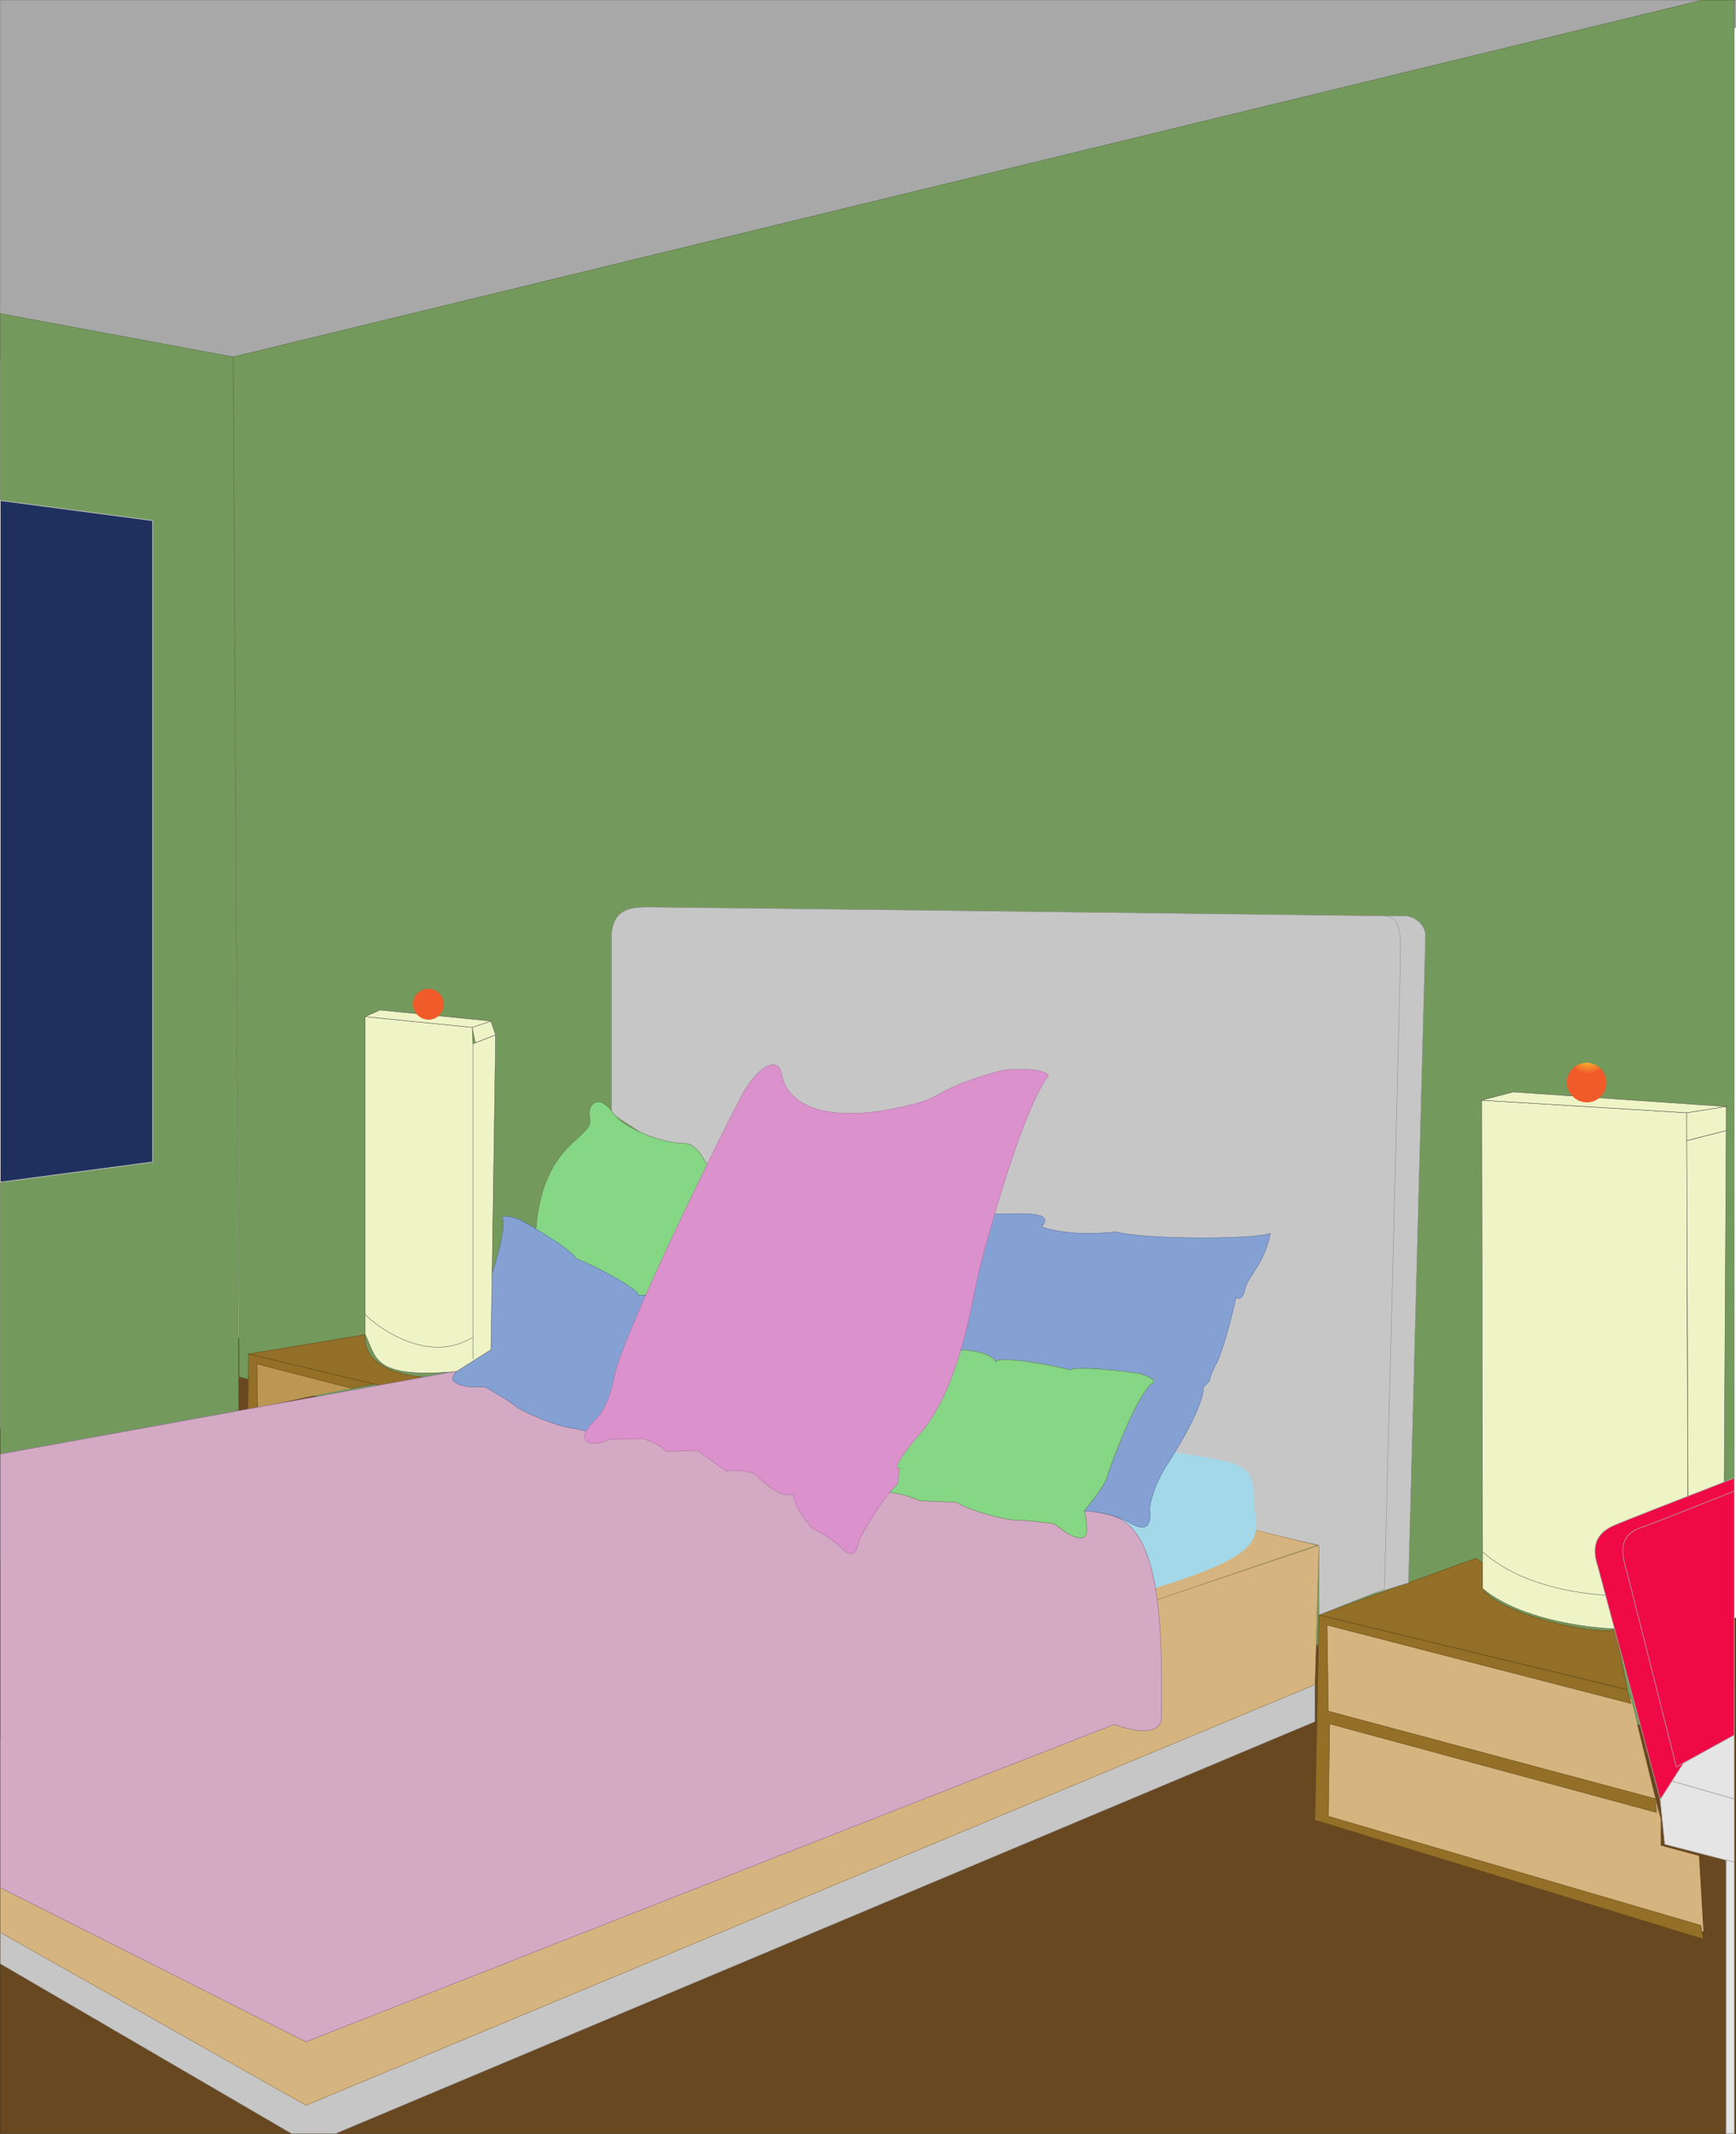 <svg id="Layer_1" data-name="Layer 1" xmlns="http://www.w3.org/2000/svg" xmlns:xlink="http://www.w3.org/1999/xlink" viewBox="0 0 502.86 617.9"><defs><style>.cls-1{fill:#684821;stroke:#4c3312;}.cls-1,.cls-10,.cls-12,.cls-13,.cls-14,.cls-15,.cls-16,.cls-18,.cls-2,.cls-21,.cls-22,.cls-23,.cls-24,.cls-3,.cls-6,.cls-8,.cls-9{stroke-miterlimit:10;}.cls-1,.cls-21,.cls-23{stroke-width:0.18px;}.cls-2{fill:#a8a8a8;stroke:#6d6d6d;}.cls-10,.cls-12,.cls-13,.cls-14,.cls-15,.cls-16,.cls-18,.cls-2,.cls-3,.cls-6,.cls-8,.cls-9{stroke-width:0.11px;}.cls-3{fill:#74995c;stroke:#4c6b38;}.cls-10,.cls-4{fill:#d6b47f;}.cls-5{fill:#bc9653;}.cls-6,.cls-7{fill:#936f27;}.cls-6,.cls-8{stroke:#5e4211;}.cls-18,.cls-8{fill:none;}.cls-9{fill:#c6c6c6;stroke:#878787;}.cls-10{stroke:#9b8054;}.cls-11{fill:#a3d8e8;}.cls-12{fill:#d3a9c3;stroke:#7e5d8c;}.cls-13{fill:#85d685;stroke:#597541;}.cls-14{fill:#85a1d3;stroke:#4a6396;}.cls-15{fill:#db91cc;stroke:#a8699c;}.cls-16,.cls-17{fill:#eff4c6;}.cls-16,.cls-18{stroke:#4c4c4c;}.cls-19{fill:url(#radial-gradient);}.cls-20{fill:url(#radial-gradient-2);}.cls-21,.cls-22{fill:#e5e5e5;}.cls-21,.cls-22,.cls-23{stroke:#aaa;}.cls-22{stroke-width:0.21px;}.cls-23{fill:#ef0a46;}.cls-24{fill:#20305e;stroke:#c6c6c6;stroke-width:0.2px;}</style><radialGradient id="radial-gradient" cx="3.86" cy="3046.63" r="0.1" gradientTransform="matrix(59.64, 0, 0, -56.35, 229.1, 171981.53)" gradientUnits="userSpaceOnUse"><stop offset="0" stop-color="#f9ed32"/><stop offset="1" stop-color="#f15a29"/></radialGradient><radialGradient id="radial-gradient-2" cx="38" cy="3026.34" r="0.1" gradientTransform="matrix(410.24, 0, 0, -387.61, -12659.63, 1175903.48)" xlink:href="#radial-gradient"/></defs><polygon class="cls-1" points="72.09 386.41 0.1 413.61 0.1 617.79 502.32 617.79 502.32 468.53 72.09 386.41"/><polygon class="cls-1" points="502.77 468.61 502.32 468.53 502.32 617.79 502.77 617.79 502.77 468.61"/><polygon class="cls-2" points="502.77 0.05 502.32 0.05 502.32 8.05 502.77 7.94 502.77 0.05"/><polygon class="cls-2" points="0.1 0.05 0.1 103.87 67.54 116.56 502.32 8.05 502.32 0.05 0.1 0.05"/><polygon class="cls-3" points="493.04 0.05 67.54 103.35 69.28 398.69 502.32 506.33 502.32 0.05 493.04 0.05"/><polygon class="cls-3" points="67.54 103.35 0.1 90.81 0.1 451.93 69.28 436.09 67.54 103.35"/><path class="cls-4" d="M382.81,468.55l88.88,22.25,7.75,31.62.86,3.06v7.7l11.07,3,1.29,21.93L382.81,526Z" transform="translate(0.77 1.21)"/><path class="cls-5" d="M92.88,402.35q5-1,10-1.9l-30-7.52v13.76C79.52,405.27,86.15,403.65,92.88,402.35Z" transform="translate(0.77 1.21)"/><path class="cls-6" d="M380.12,525.81l112.54,34.47-.77-4L384,524.71l.4-26.76,94.68,25.66-.38-4L384,494.27l-.38-24.93,88.09,22.73-1.17-4-89.25-21.63Z" transform="translate(0.77 1.21)"/><path class="cls-6" d="M73.86,406.48l-.21-12.76L101,400.78l6.57-1.2-36.32-8.79L71,407.07Z" transform="translate(0.77 1.21)"/><path class="cls-6" d="M381.32,466.41,470.58,488l-3.45-17.28c-7,1.52-34.05-4.81-38.46-12v-7.43L426.79,450Z" transform="translate(0.77 1.21)"/><path class="cls-7" d="M122.16,397.54S104,396.79,105,385.24l-33.68,5.59,37.92,9.09,12.92-2.35" transform="translate(0.77 1.21)"/><path class="cls-8" d="M122.16,397.54S104,396.79,105,385.24l-33.68,5.59,37.92,9.09,12.92-2.35" transform="translate(0.77 1.21)"/><path class="cls-9" d="M396.28,264h9.61a6.5,6.5,0,0,1,4.26,1.62,5.79,5.79,0,0,1,2,3.92L407.22,457.1l-10.5,3.26Z" transform="translate(0.77 1.21)"/><path class="cls-9" d="M176.39,321.22V268.79c.78-5.88,4.08-7.34,10.29-7.34S399.48,264,399.48,264c4.08,0,5.44,1.84,5.44,9.54s-4.66,185.34-4.66,185.34l-18.94,7.52V446.23L362.7,442Z" transform="translate(0.77 1.21)"/><path class="cls-10" d="M334.09,462.1v-6.18l27.36-14.44,19.21,4.77Z" transform="translate(0.77 1.21)"/><path class="cls-11" d="M335.38,418.38c19.23,4.13,27.06,2.2,27.06,13.47s7.67,15.68-29.05,26.95S335.38,418.38,335.38,418.38Z" transform="translate(0.77 1.21)"/><polygon class="cls-9" points="88.63 609.61 0.1 559.54 0.1 568.63 84.42 617.79 97.22 617.79 380.89 498.51 380.89 487.79 88.63 609.61"/><polygon class="cls-10" points="90.08 545.54 0.1 504.13 0.1 559.55 88.63 609.61 380.89 487.79 382.06 447.46 90.08 545.54"/><path class="cls-12" d="M320.36,437.35a239,239,0,0,0-23.67-4.12L147.23,392.94-.67,419.82V545.38L87.85,590S303.38,505.27,322,498.13c10.19,3.57,13.69,1.37,13.69-2.2V489.6C336,455.77,331.77,440.05,320.36,437.35Z" transform="translate(0.77 1.21)"/><path class="cls-13" d="M154.28,358.07c.57-15.95,5.42-23.65,11.64-29.15s3.69-5,4.07-8.25,3.49-4.4,6.79.36,15.13,9,20.57,8.81,9.32,12.64,9.32,12.64l-17.1,36.85Z" transform="translate(0.77 1.21)"/><path class="cls-14" d="M285.25,350.37c8.73,0,20-1.29,15.71,3.66,8.73,3.12,21.37,1.46,21.37,1.46,10.08,2.4,40.36,2.16,44.87.45-1.74,9.27-7.18,12.76-7.57,17.16-1.16,2.74-2.33,1.28-2.33,1.28s-3.3,14.85-6,19.8-.38,3.48-3.49,6.23c.19,6.06-10.09,21.82-10.09,21.82-3.69,5.31-5.63,11.91-5.44,13.93s.58,7.33-6,3.48-16.52-3.48-16.52-3.48l-36.08-44.55Z" transform="translate(0.77 1.21)"/><path class="cls-13" d="M265.7,433.37l10.62.41c4.94,3,15.57,5.36,17.75,5.22s10.48,1,10.48,1l3.78,2.74c3.35,1.79,5.83,2.35,5.68-1.23a19.77,19.77,0,0,0-.73-5.23s6.08-7.46,6.55-9.47,8-23,12.95-27.37c2.62-1.23-3.78-3-3.78-3s-16.16-2.34-20.09-1c-5.52-1.64-21.1-4.11-21.1-2.33-2.47-3.44-10.33-3.44-10.33-3.44L252.6,431C259,430.07,265.7,433.37,265.7,433.37Z" transform="translate(0.77 1.21)"/><path class="cls-14" d="M175.72,414.53l-9.87-2.09c-5.87-.6-15.68-5.12-17.28-6.53s-8.77-5.49-8.77-5.49L135,400.3c-3.79-.61-6.07-1.66-3.58-4.34a21.6,21.6,0,0,1,4.06-3.62s.2-9.41,1.25-11.27,9.11-22.59,8.2-28.95c-1.21-2.52,5-.1,5-.1s14.09,7.81,16.22,11.23c5.4,2,19.14,9.36,17.94,10.75,4.21-1.2,10.32,3.49,10.32,3.49l-7.72,32.17C182.35,405.12,175.72,414.53,175.72,414.53Z" transform="translate(0.77 1.21)"/><path class="cls-15" d="M177.36,396.38c4.37-15.67,30.84-69.27,36.68-80.3,4.07-7.69,10.48-12.37,11.64-6.06s8.15,13.48,28.85,10.45c22.11-3.85,10.47-5,35.25-11.82,12.82-.95,13.1,1.64,13.1,1.64-7.86,10.18-19.5,52.8-21.24,61.88s-5.82,30-15.73,41.52-6.11,10.18-6.11,10.18l-.57,4.67c-3.5,2.76-11.06,15.14-11.36,17s-1.45,5-4.66,1.66-9-6.06-9-6.06-4.95-5.91-5.25-9.76c-2.76.83-5.34-.55-10-4.68-1.9-2.88-9.47-2-9.47-2l-8.29-5.92-9,.27c-1.75-2.2-6.7-3.71-6.7-3.71l-10,.28c-3.21,2-11.51,2-3.65-5.91C176.06,405.62,177.36,396.38,177.36,396.38Z" transform="translate(0.77 1.21)"/><path class="cls-16" d="M428.44,317.37,487.81,321l.39,147.52c-15.13,4.65-46.47,1.35-59.52-9.75C428.68,439.46,428.44,317.37,428.44,317.37Z" transform="translate(0.77 1.21)"/><path class="cls-16" d="M499.26,326.16v-7L487.81,321v8.07Z" transform="translate(0.77 1.21)"/><path class="cls-16" d="M499.26,326.16l-11.45,2.94.39,103.21,10.47-4.39Z" transform="translate(0.77 1.21)"/><path class="cls-17" d="M488.15,458.53c-8.71,3.66-42.39,5-59.5-10.45Z" transform="translate(0.77 1.21)"/><path class="cls-18" d="M488.15,458.53c-8.71,3.66-42.39,5-59.5-10.45" transform="translate(0.77 1.21)"/><path class="cls-16" d="M428.44,317.37l9.12-2.39,61.7,4.22L487.81,321Z" transform="translate(0.77 1.21)"/><path class="cls-19" d="M459.15,318a5.74,5.74,0,1,0-6.07-5.74A5.9,5.9,0,0,0,459.15,318Z" transform="translate(0.77 1.21)"/><path class="cls-16" d="M105,293.17v92c3.29,6.6,1.88,12.91,26.45,10.76l10-6.32,1.35-91.15-6.59,2.56-.19-4.77Z" transform="translate(0.77 1.21)"/><path class="cls-18" d="M136.23,301.05v91.29" transform="translate(0.77 1.21)"/><path class="cls-16" d="M136,296.28l5.43-1.83,1.35,4-5.88,2.3Z" transform="translate(0.77 1.21)"/><path class="cls-16" d="M105,293.17l4.31-1.92,32.16,3.2L136,296.28Z" transform="translate(0.77 1.21)"/><path class="cls-17" d="M105,379.37c3,3.3,18.16,14.85,31.23,6.6Z" transform="translate(0.77 1.21)"/><path class="cls-18" d="M105,379.37c3,3.3,18.16,14.85,31.23,6.6" transform="translate(0.77 1.21)"/><path class="cls-20" d="M123.56,294.05a4.47,4.47,0,1,0-4.72-4.46A4.6,4.6,0,0,0,123.56,294.05Z" transform="translate(0.77 1.21)"/><polygon class="cls-21" points="480.23 514.55 502.32 520.91 502.32 502.39 480.23 514.55"/><path class="cls-21" d="M479.46,513.36l2,19.44L501.56,538V519.72Z" transform="translate(0.77 1.21)"/><polygon class="cls-22" points="500.03 538.6 500.03 617.79 502.32 617.79 502.32 539.14 500.03 538.6"/><path class="cls-23" d="M466.55,440.56c-5.34,2.39-6.22,6.5-4.56,11.55l18.16,67.71s9.91-15.33,21.41-34.11V426.8C486.06,432.8,469.32,439.33,466.55,440.56Z" transform="translate(0.77 1.21)"/><path class="cls-23" d="M474.82,441c-6.7,2.28-6.12,7.06-4.28,13.12l14.28,56.27,16.74-9.21V430.56C489.67,435.31,477.88,440,474.82,441Z" transform="translate(0.77 1.21)"/><polygon class="cls-24" points="44.22 150.75 0.1 144.93 0.1 342.3 44.22 336.47 44.22 150.75"/></svg>